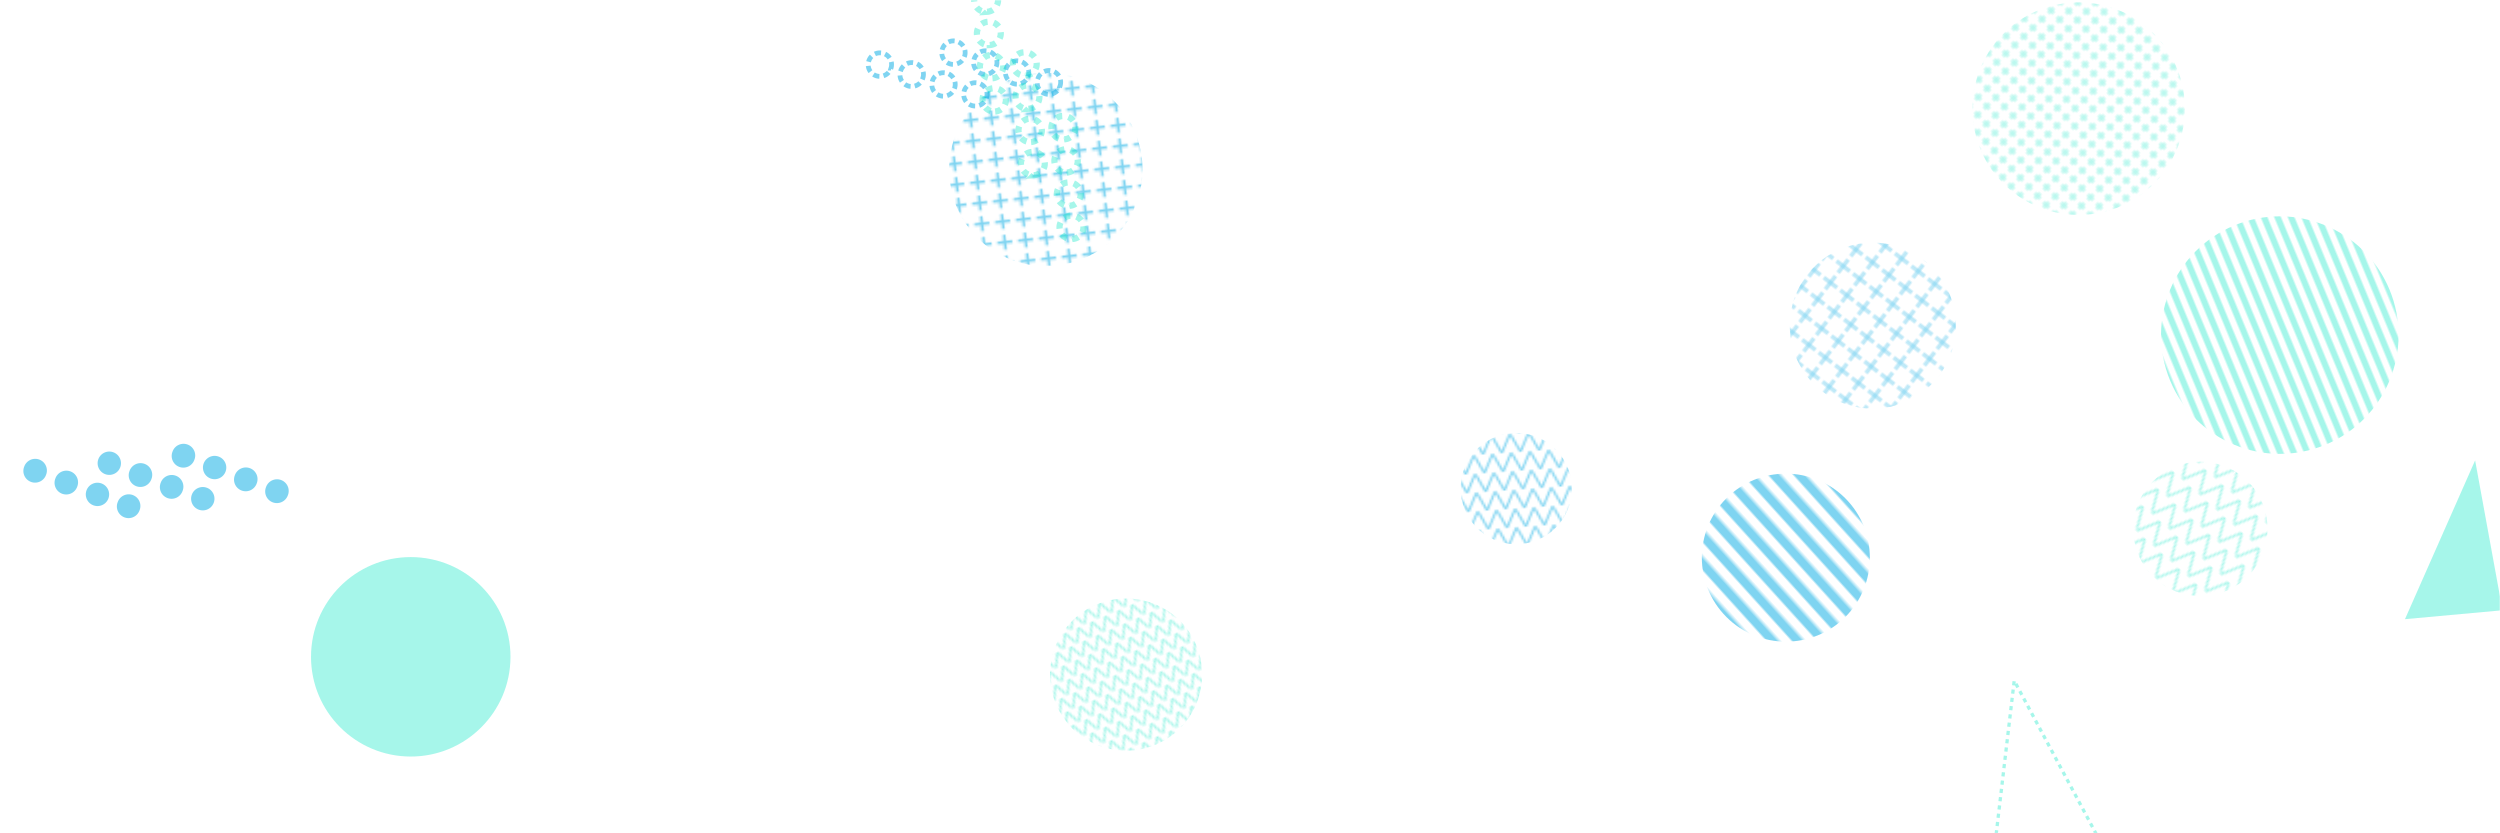 <svg xmlns="http://www.w3.org/2000/svg" width="1200" height="400" preserveAspectRatio="none"><g fill="none" mask="url(&quot;#a&quot;)"><path fill="url(&quot;#c&quot;)" d="M980.31 46.85h228v228h-228z" clip-path="url(&quot;#b&quot;)" transform="rotate(247.53 1094.31 160.85)"/><path stroke="rgba(0, 171, 228, 0.5)" stroke-dasharray="3, 2" stroke-width="2.3" d="M473.52 46.97a5.6 5.6 0 1 0-10.7-3.33 5.6 5.6 0 1 0 10.7 3.33zm-15.28-4.76a5.6 5.6 0 1 0-10.69-3.34 5.6 5.6 0 1 0 10.69 3.34zm-15.27-4.77a5.6 5.6 0 1 0-10.69-3.33 5.6 5.6 0 1 0 10.69 3.33zm-15.28-4.76A5.6 5.6 0 1 0 417 29.34a5.6 5.6 0 1 0 10.69 3.34zm81.14 8.55a5.6 5.6 0 1 0-10.69-3.33 5.6 5.6 0 1 0 10.69 3.33zm-15.27-4.76a5.6 5.6 0 1 0-10.7-3.34 5.6 5.6 0 1 0 10.7 3.34zm-15.28-4.77a5.6 5.6 0 1 0-10.69-3.34 5.6 5.6 0 1 0 10.69 3.34zm-15.27-4.76a5.6 5.6 0 1 0-10.69-3.34 5.6 5.6 0 1 0 10.69 3.34z"/><path fill="rgba(0, 171, 228, 0.5)" d="M66.98 244.97A5.6 5.6 0 1 0 56.51 241a5.6 5.6 0 1 0 10.47 3.97zm-14.96-5.67a5.6 5.6 0 1 0-10.47-3.98 5.6 5.6 0 1 0 10.47 3.98zm-14.96-5.68a5.6 5.6 0 1 0-10.47-3.97 5.6 5.6 0 1 0 10.47 3.97zm-14.96-5.68a5.6 5.6 0 1 0-10.47-3.97 5.6 5.6 0 1 0 10.47 3.97zm80.48 13.43a5.6 5.6 0 1 0-10.48-3.98 5.6 5.6 0 1 0 10.48 3.98zm-14.96-5.68a5.6 5.6 0 1 0-10.47-3.97 5.6 5.6 0 1 0 10.47 3.97zm-14.96-5.68a5.6 5.6 0 1 0-10.47-3.97 5.6 5.6 0 1 0 10.47 3.97zm-14.96-5.67a5.6 5.6 0 1 0-10.47-3.98 5.6 5.6 0 1 0 10.47 3.98zm80.47 13.42a5.6 5.6 0 1 0-10.47-3.97 5.6 5.6 0 1 0 10.47 3.97zm-14.96-5.68a5.6 5.6 0 1 0-10.47-3.97 5.6 5.6 0 1 0 10.47 3.97zm-14.96-5.67a5.6 5.6 0 1 0-10.47-3.98 5.6 5.6 0 1 0 10.47 3.98zm-14.96-5.68a5.6 5.6 0 1 0-10.47-3.97 5.6 5.6 0 1 0 10.47 3.97z"/><path fill="url(&quot;#e&quot;)" d="M674.39 181.12h106.8v106.8h-106.8z" clip-path="url(&quot;#d&quot;)" transform="rotate(175.96 727.79 234.52)"/><path fill="url(&quot;#g&quot;)" d="M467.49 250.76h146.08v146.08H467.49z" clip-path="url(&quot;#f&quot;)" transform="rotate(336.8 540.53 323.8)"/><path fill="url(&quot;#i&quot;)" d="M895.76-49.85h204v204h-204z" clip-path="url(&quot;#h&quot;)" transform="rotate(226.45 997.76 52.15)"/><path fill="url(&quot;#k&quot;)" d="M409.21-11.46h185.6v185.6h-185.6z" clip-path="url(&quot;#j&quot;)" transform="rotate(83.86 502.01 81.34)"/><path fill="rgba(0, 228, 194, 0.35)" d="m1188.06 220.99 13.14 71.93-46.814 4.279z"/><path fill="url(&quot;#m&quot;)" d="M776.57 187.03h161.28v161.28H776.57z" clip-path="url(&quot;#l&quot;)" transform="rotate(227.85 857.21 267.67)"/><path fill="url(&quot;#o&quot;)" d="M819.26 76.62h159.36v159.36H819.26z" clip-path="url(&quot;#n&quot;)" transform="rotate(127.58 898.94 156.3)"/><path fill="url(&quot;#q&quot;)" d="M991.75 189.42h128.88V318.3H991.75z" clip-path="url(&quot;#p&quot;)" transform="rotate(41.56 1056.19 253.86)"/><path stroke="rgba(0, 228, 194, 0.35)" stroke-dasharray="3, 3" stroke-width="2.99" d="M477.69 53.52a5.6 5.6 0 1 0-.91-11.17 5.6 5.6 0 1 0 .91 11.17zm-1.3-15.95a5.6 5.6 0 1 0-.9-11.17 5.6 5.6 0 1 0 .9 11.17zm-1.29-15.95a5.6 5.6 0 1 0-.91-11.16 5.6 5.6 0 1 0 .91 11.16zm-1.3-15.95a5.6 5.6 0 1 0-.91-11.16 5.6 5.6 0 1 0 .91 11.16zm22.43 78.44a5.6 5.6 0 1 0-.91-11.16 5.6 5.6 0 1 0 .91 11.16zm-1.29-15.94a5.6 5.6 0 1 0-.91-11.17 5.6 5.6 0 1 0 .91 11.17zm-1.3-15.95a5.6 5.6 0 1 0-.91-11.16 5.6 5.6 0 1 0 .91 11.16zm-1.3-15.95a5.6 5.6 0 1 0-.91-11.16 5.6 5.6 0 1 0 .91 11.16zm22.43 78.44a5.6 5.6 0 1 0-.9-11.16 5.6 5.6 0 1 0 .9 11.16zm-1.29-15.95a5.6 5.6 0 1 0-.91-11.16 5.6 5.6 0 1 0 .91 11.16zm-1.3-15.94a5.6 5.6 0 1 0-.91-11.17 5.6 5.6 0 1 0 .91 11.17zm-1.3-15.95a5.6 5.6 0 1 0-.9-11.16 5.6 5.6 0 1 0 .9 11.16z"/><path stroke="rgba(0, 228, 194, 0.35)" stroke-dasharray="2, 2" stroke-width="1.58" d="m954.88 428.3 11.95-101.59 65.201 121.971z"/><circle cx="197.16" cy="315.27" r="47.871" fill="rgba(0, 228, 194, 0.35)"/></g><defs><clipPath id="b"><circle cx="1094.31" cy="160.85" r="57"/></clipPath><clipPath id="d"><circle cx="727.79" cy="234.52" r="26.7"/></clipPath><clipPath id="f"><circle cx="540.53" cy="323.8" r="36.52"/></clipPath><clipPath id="h"><circle cx="997.76" cy="52.15" r="51"/></clipPath><clipPath id="j"><circle cx="502.01" cy="81.34" r="46.4"/></clipPath><clipPath id="l"><circle cx="857.21" cy="267.67" r="40.32"/></clipPath><clipPath id="n"><circle cx="898.94" cy="156.3" r="39.84"/></clipPath><clipPath id="p"><circle cx="1056.19" cy="253.86" r="32.22"/></clipPath><pattern id="c" width="228" height="6" x="0" y="0" patternUnits="userSpaceOnUse"><path fill="rgba(0, 228, 194, 0.35)" d="M0 0h228v3H0z"/><path fill="rgba(0, 0, 0, 0)" d="M0 3h228v3H0z"/></pattern><pattern id="e" width="8.9" height="8.9" x="0" y="0" patternUnits="userSpaceOnUse"><path fill="none" stroke="rgba(0, 171, 228, 0.5)" d="M0 8.9 4.45 0 8.9 8.9"/></pattern><pattern id="g" width="6.64" height="6.64" x="0" y="0" patternUnits="userSpaceOnUse"><path fill="none" stroke="rgba(0, 228, 194, 0.35)" d="M0 6.64 3.32 0l3.32 6.64"/></pattern><pattern id="i" width="6" height="6" x="0" y="0" patternUnits="userSpaceOnUse"><path fill="none" stroke="rgba(0, 228, 194, 0.35)" d="M3 1v4M1 3h4"/></pattern><pattern id="k" width="9.28" height="9.28" x="0" y="0" patternUnits="userSpaceOnUse"><path fill="none" stroke="rgba(0, 171, 228, 0.5)" stroke-width="1.37" d="M4.64 1v7.28M1 4.64h7.28"/></pattern><pattern id="m" width="161.28" height="8.96" x="0" y="0" patternUnits="userSpaceOnUse"><path fill="rgba(0, 171, 228, 0.5)" d="M0 0h161.28v4.48H0z"/><path fill="rgba(0, 0, 0, 0)" d="M0 4.48h161.28v4.48H0z"/></pattern><pattern id="o" width="9.96" height="9.96" x="0" y="0" patternUnits="userSpaceOnUse"><path fill="none" stroke="rgba(0, 171, 228, 0.5)" d="M4.98 1v7.96M1 4.98h7.96"/></pattern><pattern id="q" width="10.74" height="10.74" x="0" y="0" patternUnits="userSpaceOnUse"><path fill="none" stroke="rgba(0, 228, 194, 0.35)" d="M0 10.74 5.37 0l5.37 10.74"/></pattern><mask id="a"><path fill="#fff" d="M0 0h1200v400H0z"/></mask></defs></svg>